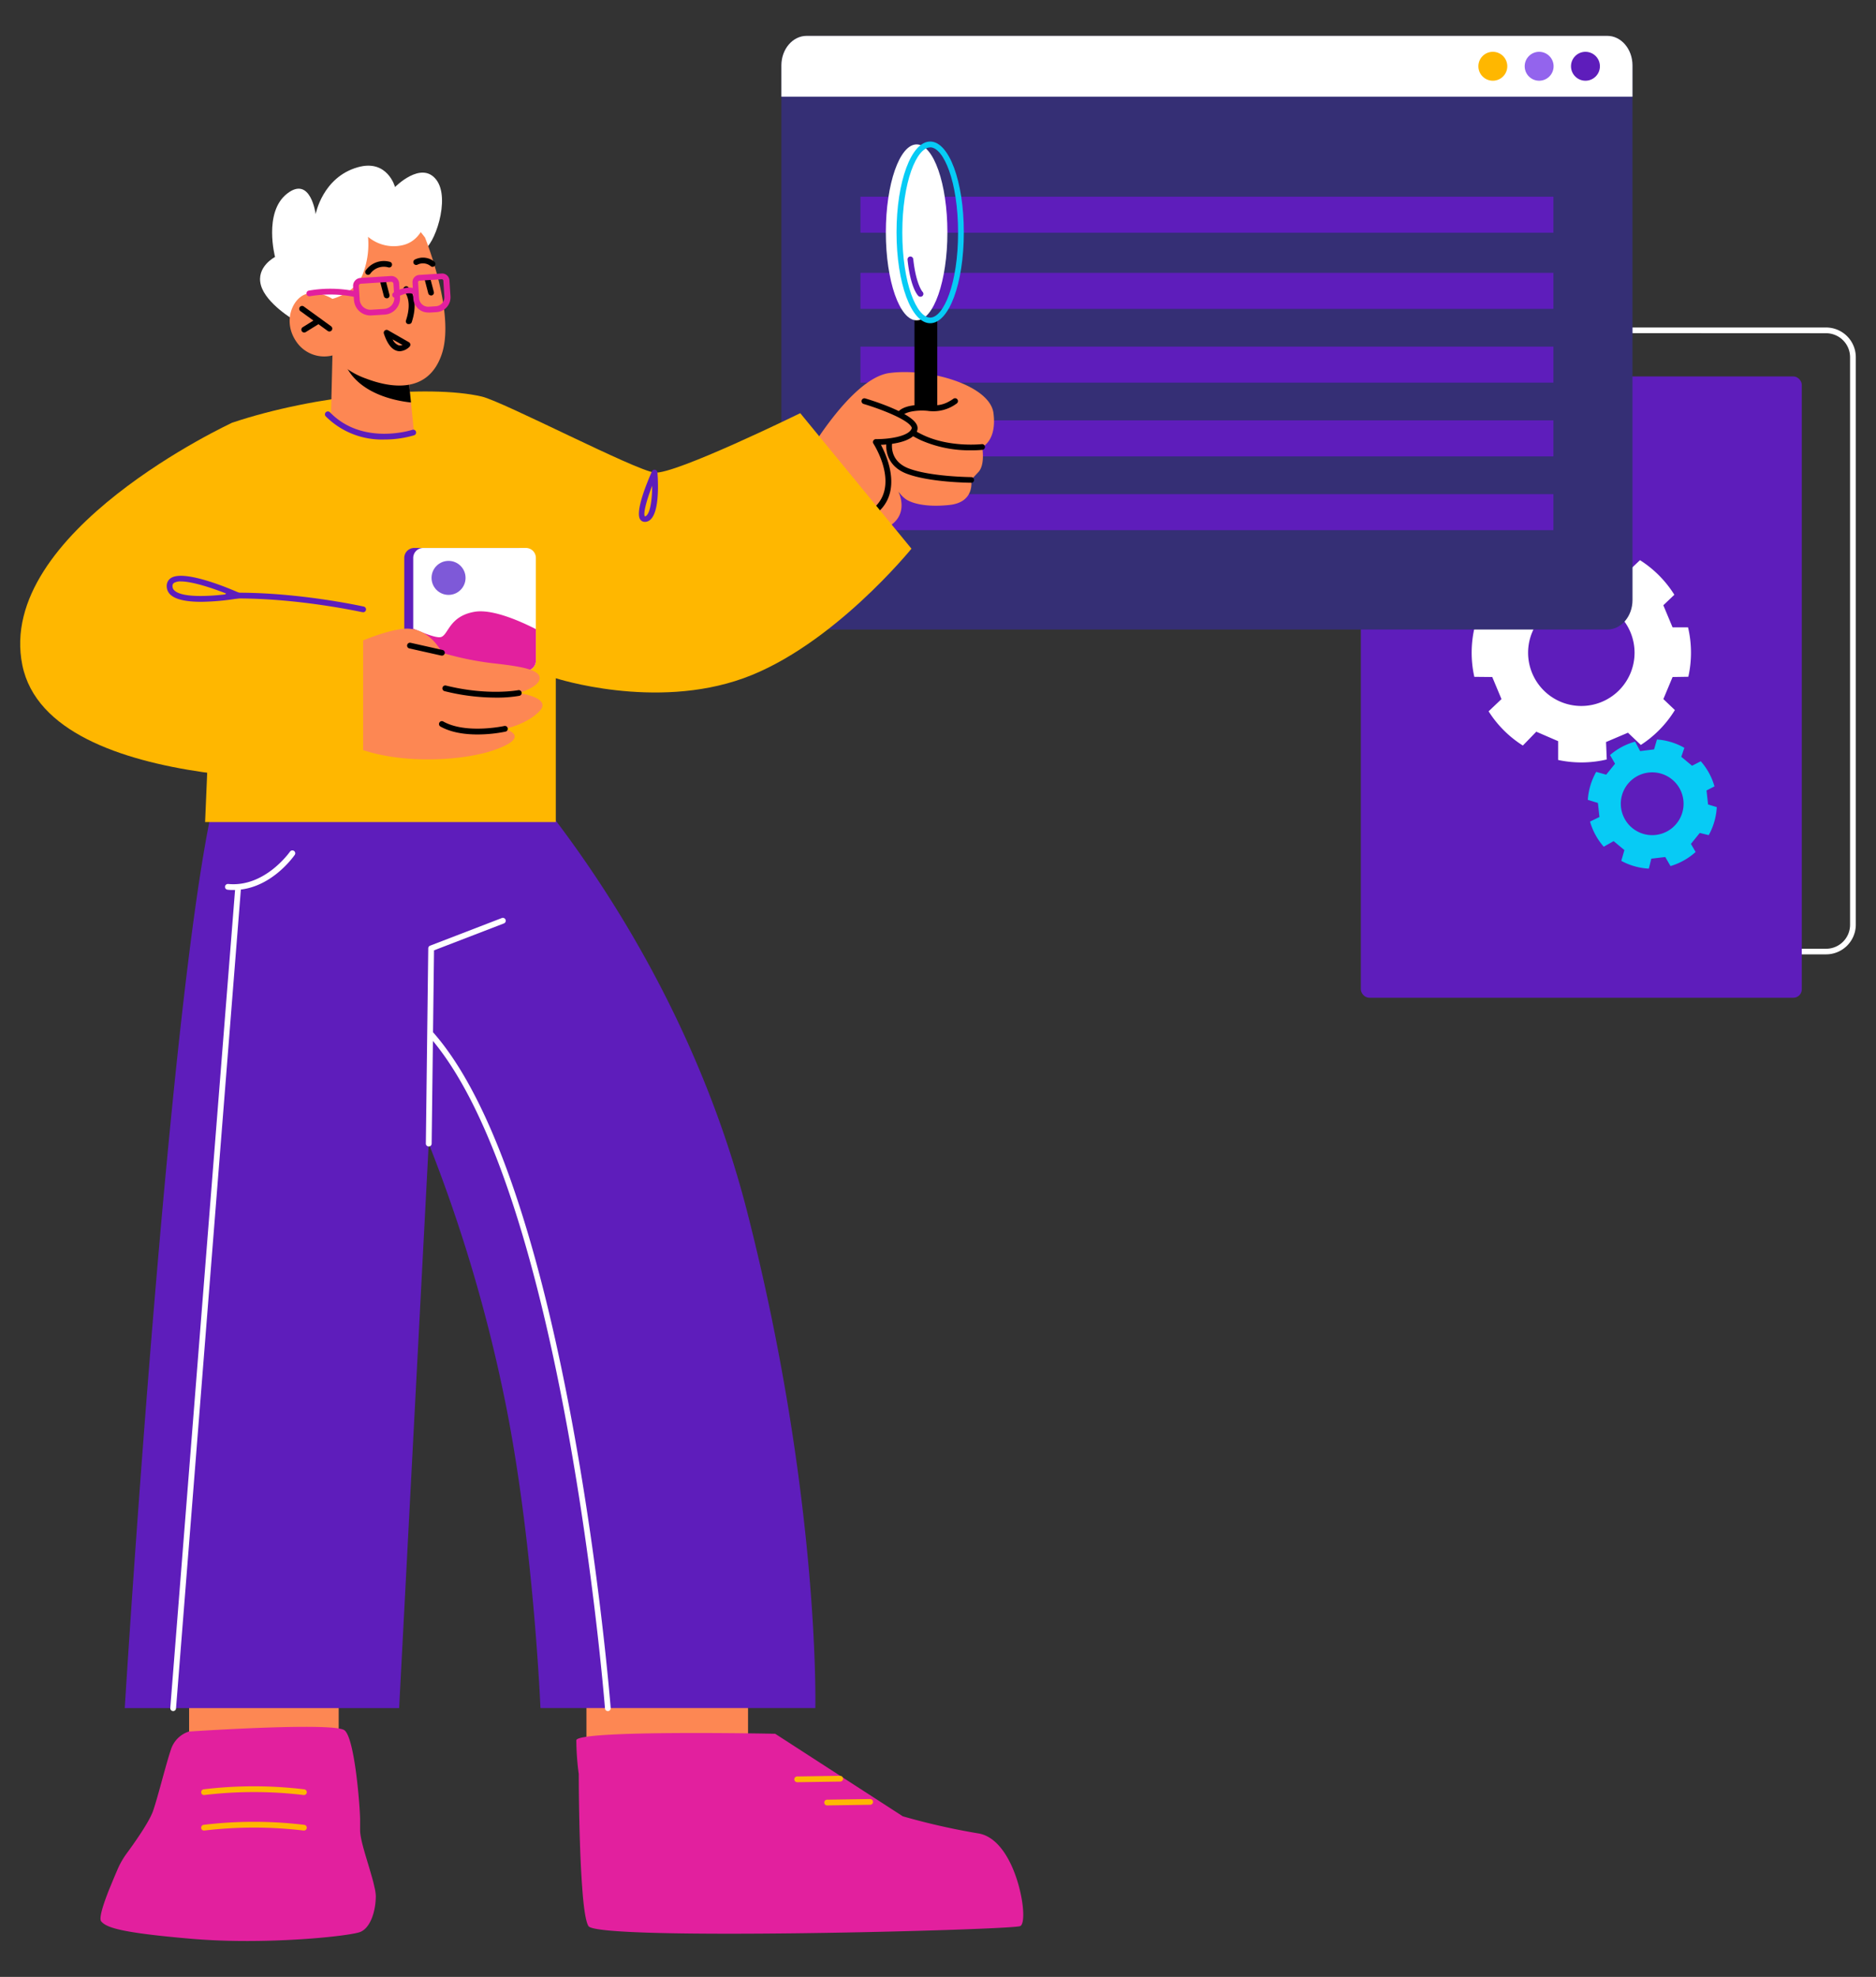 <svg id="Layer_1" data-name="Layer 1" xmlns="http://www.w3.org/2000/svg" viewBox="0 0 523 551"><rect x="0" y="0" width="523" height="551" fill="#333333" stroke="none"/><defs><style>.cls-1{fill:#fff;}.cls-2{fill:#5e1dbb;}.cls-3{fill:#07cbf5;}.cls-4{fill:#352f75;}.cls-5{fill:#ffb700;}.cls-6{fill:#9364ed;}.cls-7{fill:#fd8753;}.cls-8{fill:#e2209e;}.cls-9{fill:#7e59d8;}</style></defs><title>Artboard 4 copy 3</title><path class="cls-1" d="M509.09,266h-108a8.29,8.29,0,0,1-8.28-8.28V99.56a8.3,8.3,0,0,1,8.28-8.28h108a8.29,8.29,0,0,1,8.28,8.28V257.76A8.29,8.29,0,0,1,509.09,266Zm-108-173.17a6.69,6.69,0,0,0-6.68,6.68V257.76a6.69,6.69,0,0,0,6.68,6.68h108a6.69,6.69,0,0,0,6.68-6.68V99.56a6.69,6.69,0,0,0-6.68-6.68Z"/><rect class="cls-2" x="379.38" y="104.91" width="122.93" height="173.17" rx="2.33" ry="2.33" transform="translate(881.69 383) rotate(180)"/><path class="cls-1" d="M470.68,188.63a30.78,30.78,0,0,0-.08-13.78l-4.32,0-2.57-6.15,3.07-2.93a30.66,30.66,0,0,0-9.58-9.64l-3.36,3.19-6.11-2.61.19-4.5a30.75,30.75,0,0,0-13.53-.14v4.87l-6.1,2.63-3.52-3.63a30.63,30.63,0,0,0-9.63,9.45l3.43,3.27L416,174.79l-4.9.05a30.81,30.81,0,0,0-.08,13.81l5,.05,2.57,6.15L415,198.26a30.69,30.69,0,0,0,9.55,9.54l3.74-3.86,6.1,2.64v5.24a30.76,30.76,0,0,0,13.55-.14l-.2-4.86,6.11-2.6,3.59,3.41a30.65,30.65,0,0,0,9.49-9.72l-3.21-3.06,2.57-6.15Zm-29.83,8.14a14.84,14.84,0,1,1,14.84-14.84A14.84,14.84,0,0,1,440.85,196.77Z"/><path class="cls-3" d="M476.37,232.77a18.14,18.14,0,0,0,2.24-7.81l-2.43-.74-.43-3.9,2.22-1.14a18.07,18.07,0,0,0-3.82-7l-2.43,1.25-3-2.49.85-2.51a18.12,18.12,0,0,0-7.63-2.32l-.81,2.76-3.89.48-1.39-2.64a18.05,18.05,0,0,0-7,3.74l1.4,2.42-2.47,3.05-2.78-.78a18.17,18.17,0,0,0-2.34,7.8l2.81.86.43,3.91L443.28,229a18.1,18.1,0,0,0,3.82,7l2.76-1.56,3,2.5-.87,3a18.13,18.13,0,0,0,7.68,2.17l.69-2.78,3.89-.46,1.46,2.52a18.07,18.07,0,0,0,7-3.92l-1.31-2.26,2.47-3.05Zm-18.22-.35A8.75,8.75,0,1,1,469,226.49,8.75,8.75,0,0,1,458.14,232.42Z"/><path class="cls-4" d="M217.84,18.23v149c0,4.53,3.14,8.23,7,8.23H448.12c3.86,0,7-3.69,7-8.23v-149c0-4.53-3.14-8.23-7-8.23H224.86C221,10,217.84,13.69,217.84,18.23Z"/><path class="cls-1" d="M217.84,18.23v8.72H455.11V18.23c0-4.53-3.14-8.23-7-8.23H224.86C221,10,217.84,13.69,217.84,18.23Z"/><circle class="cls-5" cx="416.18" cy="18.47" r="4.03"/><circle class="cls-6" cx="429.09" cy="18.47" r="4.03"/><circle class="cls-2" cx="442" cy="18.47" r="4.03"/><rect class="cls-2" x="239.88" y="76.04" width="193.19" height="10.04" transform="translate(672.95 162.13) rotate(180)"/><rect class="cls-2" x="239.88" y="54.83" width="193.19" height="10.04" transform="translate(672.95 119.7) rotate(180)"/><rect class="cls-2" x="239.88" y="137.73" width="193.19" height="10.04" transform="translate(672.95 285.5) rotate(180)"/><rect class="cls-2" x="239.88" y="96.6" width="193.19" height="10.04" transform="translate(672.95 203.25) rotate(180)"/><rect class="cls-2" x="239.88" y="117.17" width="193.19" height="10.04" transform="translate(672.95 244.38) rotate(180)"/><polygon class="cls-7" points="163.49 468.78 163.49 492.25 208.54 490.59 208.54 468.78 163.49 468.78"/><polygon class="cls-7" points="52.72 466.14 52.72 489.61 94.42 487.95 94.42 466.14 52.72 466.14"/><path class="cls-8" d="M104.77,528.4c0,4.14-1.42,8.88-4.32,10.07s-26.42,3.68-47,1.92c-19.7-1.69-23.79-3.11-25.24-4.87-.71-.89.68-5,2.26-9,.1-.2.17-.43.27-.63.81-2,1.66-4,2.26-5.37a23,23,0,0,1,2.23-3.81c2.13-2.88,6.35-8.85,7.43-11.93,1.42-4.11,3.58-13,5-17.16a7.73,7.73,0,0,1,5-5s40.51-2.72,43.41-.33,4.32,21.9,4.32,24.85v2.95c0,2.75,1.93,8.18,3.18,12.69.34,1.13.61,2.19.81,3.15A12.63,12.63,0,0,1,104.77,528.4Z"/><path class="cls-8" d="M284.4,536.85c-2.7,1.09-117.67,4.17-120.34,0-.81-1.26-1.39-5.53-1.76-10.9-.95-12.66-.95-31.48-.95-31.48a73.4,73.4,0,0,1-.68-9.41c.13-2.95,55.44-1.82,55.44-1.82l35.57,23a188.82,188.82,0,0,0,21,4.76c5.71.89,9.39,7.75,11.22,14.21C285.55,531,285.69,536.32,284.4,536.85Z"/><path class="cls-2" d="M137.28,207.8s50.83,50.76,71.1,130.27,18.92,138,18.92,138H150.67s-2-48.59-10.44-88.35a425.19,425.19,0,0,0-20.71-69l-8.25,157.37H34.78s14-228.41,27.65-262.52C73.51,185.86,137.28,207.8,137.28,207.8Z"/><path class="cls-5" d="M84.63,500.31a116.46,116.46,0,0,0-27.64,0,.79.79,0,0,1-.9-.69.8.8,0,0,1,.69-.9,117,117,0,0,1,28,0,.8.8,0,0,1-.11,1.6Z"/><path class="cls-5" d="M84.63,510.21a116.46,116.46,0,0,0-27.64,0,.79.79,0,0,1-.9-.69.8.8,0,0,1,.69-.9,116.94,116.94,0,0,1,28,0,.8.8,0,0,1-.11,1.6Z"/><path class="cls-1" d="M119.52,319.55a.8.8,0,0,1-.8-.81l.67-54.42a.81.81,0,0,1,.51-.74l20-7.7a.8.8,0,0,1,.58,1.5L121,264.88l-.66,53.88A.8.8,0,0,1,119.52,319.55Z"/><path class="cls-5" d="M222.24,496.74a.8.8,0,0,1,0-1.6l12-.18a.88.88,0,0,1,.81.79.8.8,0,0,1-.79.81l-12,.18Z"/><path class="cls-5" d="M230.59,503.21a.8.8,0,0,1,0-1.6l12-.18a.8.8,0,1,1,0,1.6l-12,.18Z"/><path class="cls-7" d="M222.29,137a41.75,41.75,0,0,1,6.79-16.43c4.83-6.9,12.22-15.71,18.88-16.6,11.1-1.49,28,3.43,29,11.16s-3.15,9.47-3.15,9.47.92,4.9-1.07,7l-2,2.14s1.24,6.21-6,7S253.6,140,252.35,139a10.19,10.19,0,0,1-1.91-2s3.9,7.4-4.55,10.66S222.29,137,222.29,137Z"/><path d="M270.63,125.51a33.55,33.55,0,0,1-13.9-2.81c-4.76-2.24-7.15-4.53-6.91-6.6.11-1,.88-2.31,3.86-2.95a17.58,17.58,0,0,1,5-.24c2.37.14,4.23.25,7.12-1.77a.8.8,0,0,1,.92,1.32,10.92,10.92,0,0,1-8.13,2.05,15.83,15.83,0,0,0-4.58.21c-1.55.33-2.53.91-2.6,1.56-.11.94,1.4,2.8,6,5,7.4,3.49,16.21,2.53,16.29,2.51a.8.8,0,0,1,.18,1.59A30.59,30.59,0,0,1,270.63,125.51Z"/><path class="cls-7" d="M240.93,111.81s15.41,4.55,13.91,8-10.68,3.35-10.68,3.35,8.45,13.06-1,19.77Z"/><path d="M243.16,143.75a.8.8,0,0,1-.47-1.45c8.7-6.18,1.11-18.17.79-18.68a.8.8,0,0,1,0-.82.84.84,0,0,1,.71-.41c3.36.05,9-.69,9.93-2.86a.53.53,0,0,0,0-.47c-1-2.14-8.73-5.1-13.36-6.47a.8.8,0,1,1,.45-1.54c1.3.38,12.72,3.84,14.36,7.33a2.13,2.13,0,0,1,.07,1.79c-1.33,3.11-7.26,3.7-10.05,3.81,1.86,3.52,6.31,13.81-1.9,19.64A.8.8,0,0,1,243.16,143.75Z"/><path d="M270.74,134.55c-.47,0-11.52-.09-17.92-2.5-6.91-2.6-5.68-9-5.67-9a.8.8,0,0,1,1.57.32c0,.21-.94,5.1,4.66,7.21,6.14,2.31,17.25,2.4,17.37,2.4a.8.8,0,0,1,0,1.6Z"/><rect x="254.94" y="89.02" width="6.36" height="24.74" transform="translate(516.24 202.78) rotate(180)"/><ellipse class="cls-1" cx="255.54" cy="64.77" rx="8.58" ry="24.52"/><path class="cls-1" d="M169.46,476.92a.8.8,0,0,1-.8-.74c-.11-1.44-11.54-144.79-49.08-187.35a.8.8,0,1,1,1.2-1.06c37.89,43,49.36,186.84,49.47,188.29a.8.8,0,0,1-.74.86Z"/><path class="cls-1" d="M65.11,248.06c-.54,0-1.1,0-1.66-.08a.8.8,0,0,1-.72-.88.83.83,0,0,1,.88-.72c10.25,1,17.16-8.93,17.23-9a.8.8,0,0,1,1.33.9C81.87,238.67,75.38,248.06,65.11,248.06Z"/><path class="cls-1" d="M48.27,476.92a.81.81,0,0,1-.8-.86L65.6,247.19a.82.82,0,0,1,.86-.74.8.8,0,0,1,.74.86L49.07,476.19A.8.8,0,0,1,48.27,476.92Z"/><path class="cls-5" d="M223.1,115.16l31,37.77s-22,27.17-46.82,36.11-52.33,0-52.33,0v40.09H57.18s4.35-110.23,7.57-111.32c23.09-7.76,54.79-10.72,69.54-7.29,6,1.4,42.69,20.54,48.19,21.2S223.1,115.16,223.1,115.16Z"/><path class="cls-1" d="M92.66,83.3s6-1.89,8.62-5.57,2.55-12.37,2.55-12.37,11.38,5,14.24,4.21,7.71-14.15,3.53-19.51-11.47,2.07-11.47,2.07-2.1-7.9-10.43-5.5C89.9,49.44,88,59.69,88,59.69S86.61,48.79,80,54s-3.32,17.62-3.32,17.62-5.37,2.75-3.94,7.88S82,89.21,82,89.21Z"/><path class="cls-7" d="M92.68,99.07l-.4,16.59s3,4.83,13,5.8c7.47.72,10.14-.86,10.14-.86l-.84-8.42-.83-8.21-18-4.19Z"/><path d="M95.7,99.78a5.29,5.29,0,0,0,.46,1.61c3.64,8.36,14.1,10.34,18.41,10.79l-.83-8.21Z"/><path class="cls-7" d="M118.49,66.22s8.51,21,4.68,32.45-14.7,9.3-21.15,6.84a21.47,21.47,0,0,1-9.34-6.44,9.39,9.39,0,0,1-10.06-3.83c-3.87-5.63-1.1-11.86,2.45-13.19s7.6,1.24,7.6,1.24l-3-6.11S104.57,47.15,118.49,66.22Z"/><path d="M91.83,92.39a.8.8,0,0,1-.47-.15l-7.61-5.52a.8.8,0,0,1,.94-1.3l7.61,5.52a.8.8,0,0,1-.47,1.45Z"/><path d="M102.64,76.61a.8.8,0,0,1-.62-1.32A6.19,6.19,0,0,1,108.76,73a.8.8,0,0,1-.54,1.51,4.64,4.64,0,0,0-5,1.79A.8.8,0,0,1,102.64,76.61Z"/><path d="M120.58,74.37a.8.8,0,0,1-.51-.19,3.4,3.4,0,0,0-3.66-.42.8.8,0,0,1-.76-1.41,5,5,0,0,1,5.45.6.8.8,0,0,1-.51,1.42Z"/><path d="M120.17,82.35a.8.8,0,0,1-.78-.6l-1-3.83a.8.8,0,0,1,1.55-.4l1,3.83a.8.8,0,0,1-.58,1Z"/><path d="M107.8,83.14a.8.8,0,0,1-.78-.6l-1-3.82a.8.8,0,1,1,1.55-.4l1,3.82a.8.8,0,0,1-.58,1Z"/><path d="M111.47,97.9a3.05,3.05,0,0,1-.64-.07c-1.6-.35-2.87-2-3.81-4.84a.8.8,0,0,1,1.16-.94L114,95.38a.81.81,0,0,1,.39.57.8.8,0,0,1-.2.67A4.15,4.15,0,0,1,111.47,97.9Zm-2-3.29a3,3,0,0,0,1.73,1.65,1.64,1.64,0,0,0,1-.11Z"/><path class="cls-1" d="M92.66,83.3s6.45-1.55,8.52-7A23.1,23.1,0,0,0,102.6,66a11.11,11.11,0,0,0,9.2,2.43c5.68-1,6.87-6.94,6.87-6.94L113,55.69S91.82,61.59,91.25,61s-7.52,13.82-7.52,13.82Z"/><path d="M84.81,92.68a.8.8,0,0,1-.42-1.48l4-2.48a.8.8,0,0,1,.84,1.36l-4,2.48A.8.8,0,0,1,84.81,92.68Z"/><path class="cls-8" d="M103.26,87.93a4.6,4.6,0,0,1-4.58-4.3l-.24-3.82a2.21,2.21,0,0,1,2.06-2.34l8.44-.54A2.2,2.2,0,0,1,111.28,79l.24,3.82a4.59,4.59,0,0,1-4.29,4.87l-3.68.23Zm5.82-9.39-8.48.54a.6.6,0,0,0-.56.64l.24,3.82a3,3,0,0,0,3.17,2.79l3.68-.23a3,3,0,0,0,2.79-3.17l-.24-3.82A.6.6,0,0,0,109.08,78.54Z"/><path class="cls-8" d="M99.07,82.78l-.18,0a33.88,33.88,0,0,0-12.49-.21A.8.8,0,1,1,86.07,81a34.94,34.94,0,0,1,13.18.22.8.8,0,0,1-.18,1.58Z"/><path d="M113.94,90.32a.79.79,0,0,1-.25,0,.8.8,0,0,1-.51-1c1.92-5.75-.42-8-.52-8.14a.81.81,0,0,1,0-1.13.8.8,0,0,1,1.12-.06c.13.12,3.24,3,1,9.83A.8.8,0,0,1,113.94,90.32Z"/><path class="cls-8" d="M119.35,87.1a4.13,4.13,0,0,1-4.12-3.87L115,78.79a2,2,0,0,1,1.9-2.16l6.24-.4a2.05,2.05,0,0,1,2.16,1.9l.28,4.44A4.13,4.13,0,0,1,121.67,87l-2,.13Zm3.87-9.27-6.26.4a.43.43,0,0,0-.4.46l.28,4.44a2.53,2.53,0,0,0,2.68,2.36l2-.13a2.53,2.53,0,0,0,2.36-2.68l-.28-4.44A.43.43,0,0,0,123.22,77.84Z"/><path class="cls-2" d="M112.7,155.5v28.65a2.79,2.79,0,0,0,2.77,2.77h28.65a2.77,2.77,0,0,0,2.77-2.77V155.5a2.77,2.77,0,0,0-2.77-2.77H115.47A2.79,2.79,0,0,0,112.7,155.5Z"/><path class="cls-1" d="M115.2,155.5v28.65a2.79,2.79,0,0,0,2.77,2.77h28.65a2.77,2.77,0,0,0,2.77-2.77V155.5a2.77,2.77,0,0,0-2.77-2.77H118A2.79,2.79,0,0,0,115.2,155.5Z"/><circle class="cls-9" cx="125.05" cy="161.07" r="4.74"/><path class="cls-8" d="M115.2,175.21v8.94a2.79,2.79,0,0,0,2.77,2.77h28.65a2.77,2.77,0,0,0,2.77-2.77v-8.8c-4.44-2.27-12.17-5.67-17.08-4.83-7.28,1.25-7.28,6.65-9.51,7.07C121.53,177.83,118,176.43,115.2,175.21Z"/><path class="cls-8" d="M110.17,83a.8.8,0,0,1-.42-1.49c.17-.11,4.23-2.55,6.68-.61a.8.8,0,0,1-1,1.26c-1.55-1.23-4.81.7-4.84.73A.8.8,0,0,1,110.17,83Z"/><path class="cls-7" d="M93.62,181.93s11.28-5.82,18.68-6.65,10.91,6.65,10.91,6.65a84.39,84.39,0,0,0,14,2.91c7.4.83,13.24,1.66,13.24,4.16s-5.84,4.16-5.84,4.16,9.35,1.25,5.84,5-9.74,5-9.74,5,7.79,2.08-2.73,5.82-33.61,4.57-45.24-4.16S93.62,181.93,93.62,181.93Z"/><path class="cls-5" d="M64.75,117.81S-1.35,148.29,6.23,185.4s95,31.8,95,31.8V169.82l-31.5-2.19Z"/><path class="cls-2" d="M101.24,170.63l-.18,0c-.19,0-19.14-4.26-37.52-3.79a.75.75,0,0,1-.82-.78.8.8,0,0,1,.78-.82c18.61-.49,37.73,3.79,37.92,3.83a.8.8,0,0,1-.18,1.58Z"/><path class="cls-2" d="M56.09,167.74c-3.4,0-6.71-.43-8.39-1.83a3.23,3.23,0,0,1-1.22-2.53,2.57,2.57,0,0,1,1.18-2.27c3.89-2.53,17.52,3.45,19.06,4.14a.8.8,0,0,1-.19,1.52A66.92,66.92,0,0,1,56.09,167.74Zm-5.67-5.68a3.56,3.56,0,0,0-1.88.39,1,1,0,0,0-.45.92,1.62,1.62,0,0,0,.64,1.3c2.36,2,9.9,1.53,14.73.92C59.07,163.84,53.54,162.06,50.42,162.06Z"/><path class="cls-2" d="M107.1,122.5a22.11,22.11,0,0,1-16.29-6.45A.8.8,0,0,1,92,114.93c9.09,9.37,22.81,4.92,22.95,4.87a.8.8,0,0,1,.51,1.52A29.11,29.11,0,0,1,107.1,122.5Z"/><path class="cls-2" d="M179.79,145.46a1.54,1.54,0,0,1-1.27-.62c-1.62-2.14,2.07-10.84,3.23-13.45a.78.78,0,0,1,.87-.46.8.8,0,0,1,.66.73c.24,3.09.72,13.22-3.2,13.78Zm2-10c-1.63,4.24-2.54,7.86-2,8.47C181.13,143.68,181.8,139.8,181.82,135.42Z"/><path d="M123.21,182.73l-.18,0-8.91-2a.8.8,0,0,1,.35-1.57l8.91,2a.8.8,0,0,1-.18,1.58Z"/><path d="M138.21,194.44a59.44,59.44,0,0,1-14.27-1.8.8.8,0,0,1,.39-1.56c11.68,2.9,20.06,1.3,20.15,1.29a.8.8,0,0,1,.31,1.57A36.61,36.61,0,0,1,138.21,194.44Z"/><path d="M133.11,204.71c-3.37,0-7.24-.48-10.32-2.21a.8.8,0,0,1,.79-1.4c6.32,3.55,16.89,1.28,17,1.25a.8.8,0,0,1,.35,1.57A39.63,39.63,0,0,1,133.11,204.71Z"/><path class="cls-3" d="M259.32,90.09c-5.26,0-9.38-11.12-9.38-25.32s4.12-25.32,9.38-25.32,9.38,11.12,9.38,25.32S264.58,90.09,259.32,90.09Zm0-49c-3.75,0-7.77,9.53-7.77,23.72s4,23.71,7.77,23.71,7.78-9.53,7.78-23.71S263.07,41.06,259.32,41.06Z"/><path class="cls-2" d="M256.57,82.7a.79.79,0,0,1-.56-.23c-.22-.22-2.21-2.41-3-10.09a.8.8,0,0,1,.71-.88.82.82,0,0,1,.88.71c.77,7.11,2.58,9.12,2.6,9.14a.8.8,0,0,1-.58,1.36Z"/></svg>
